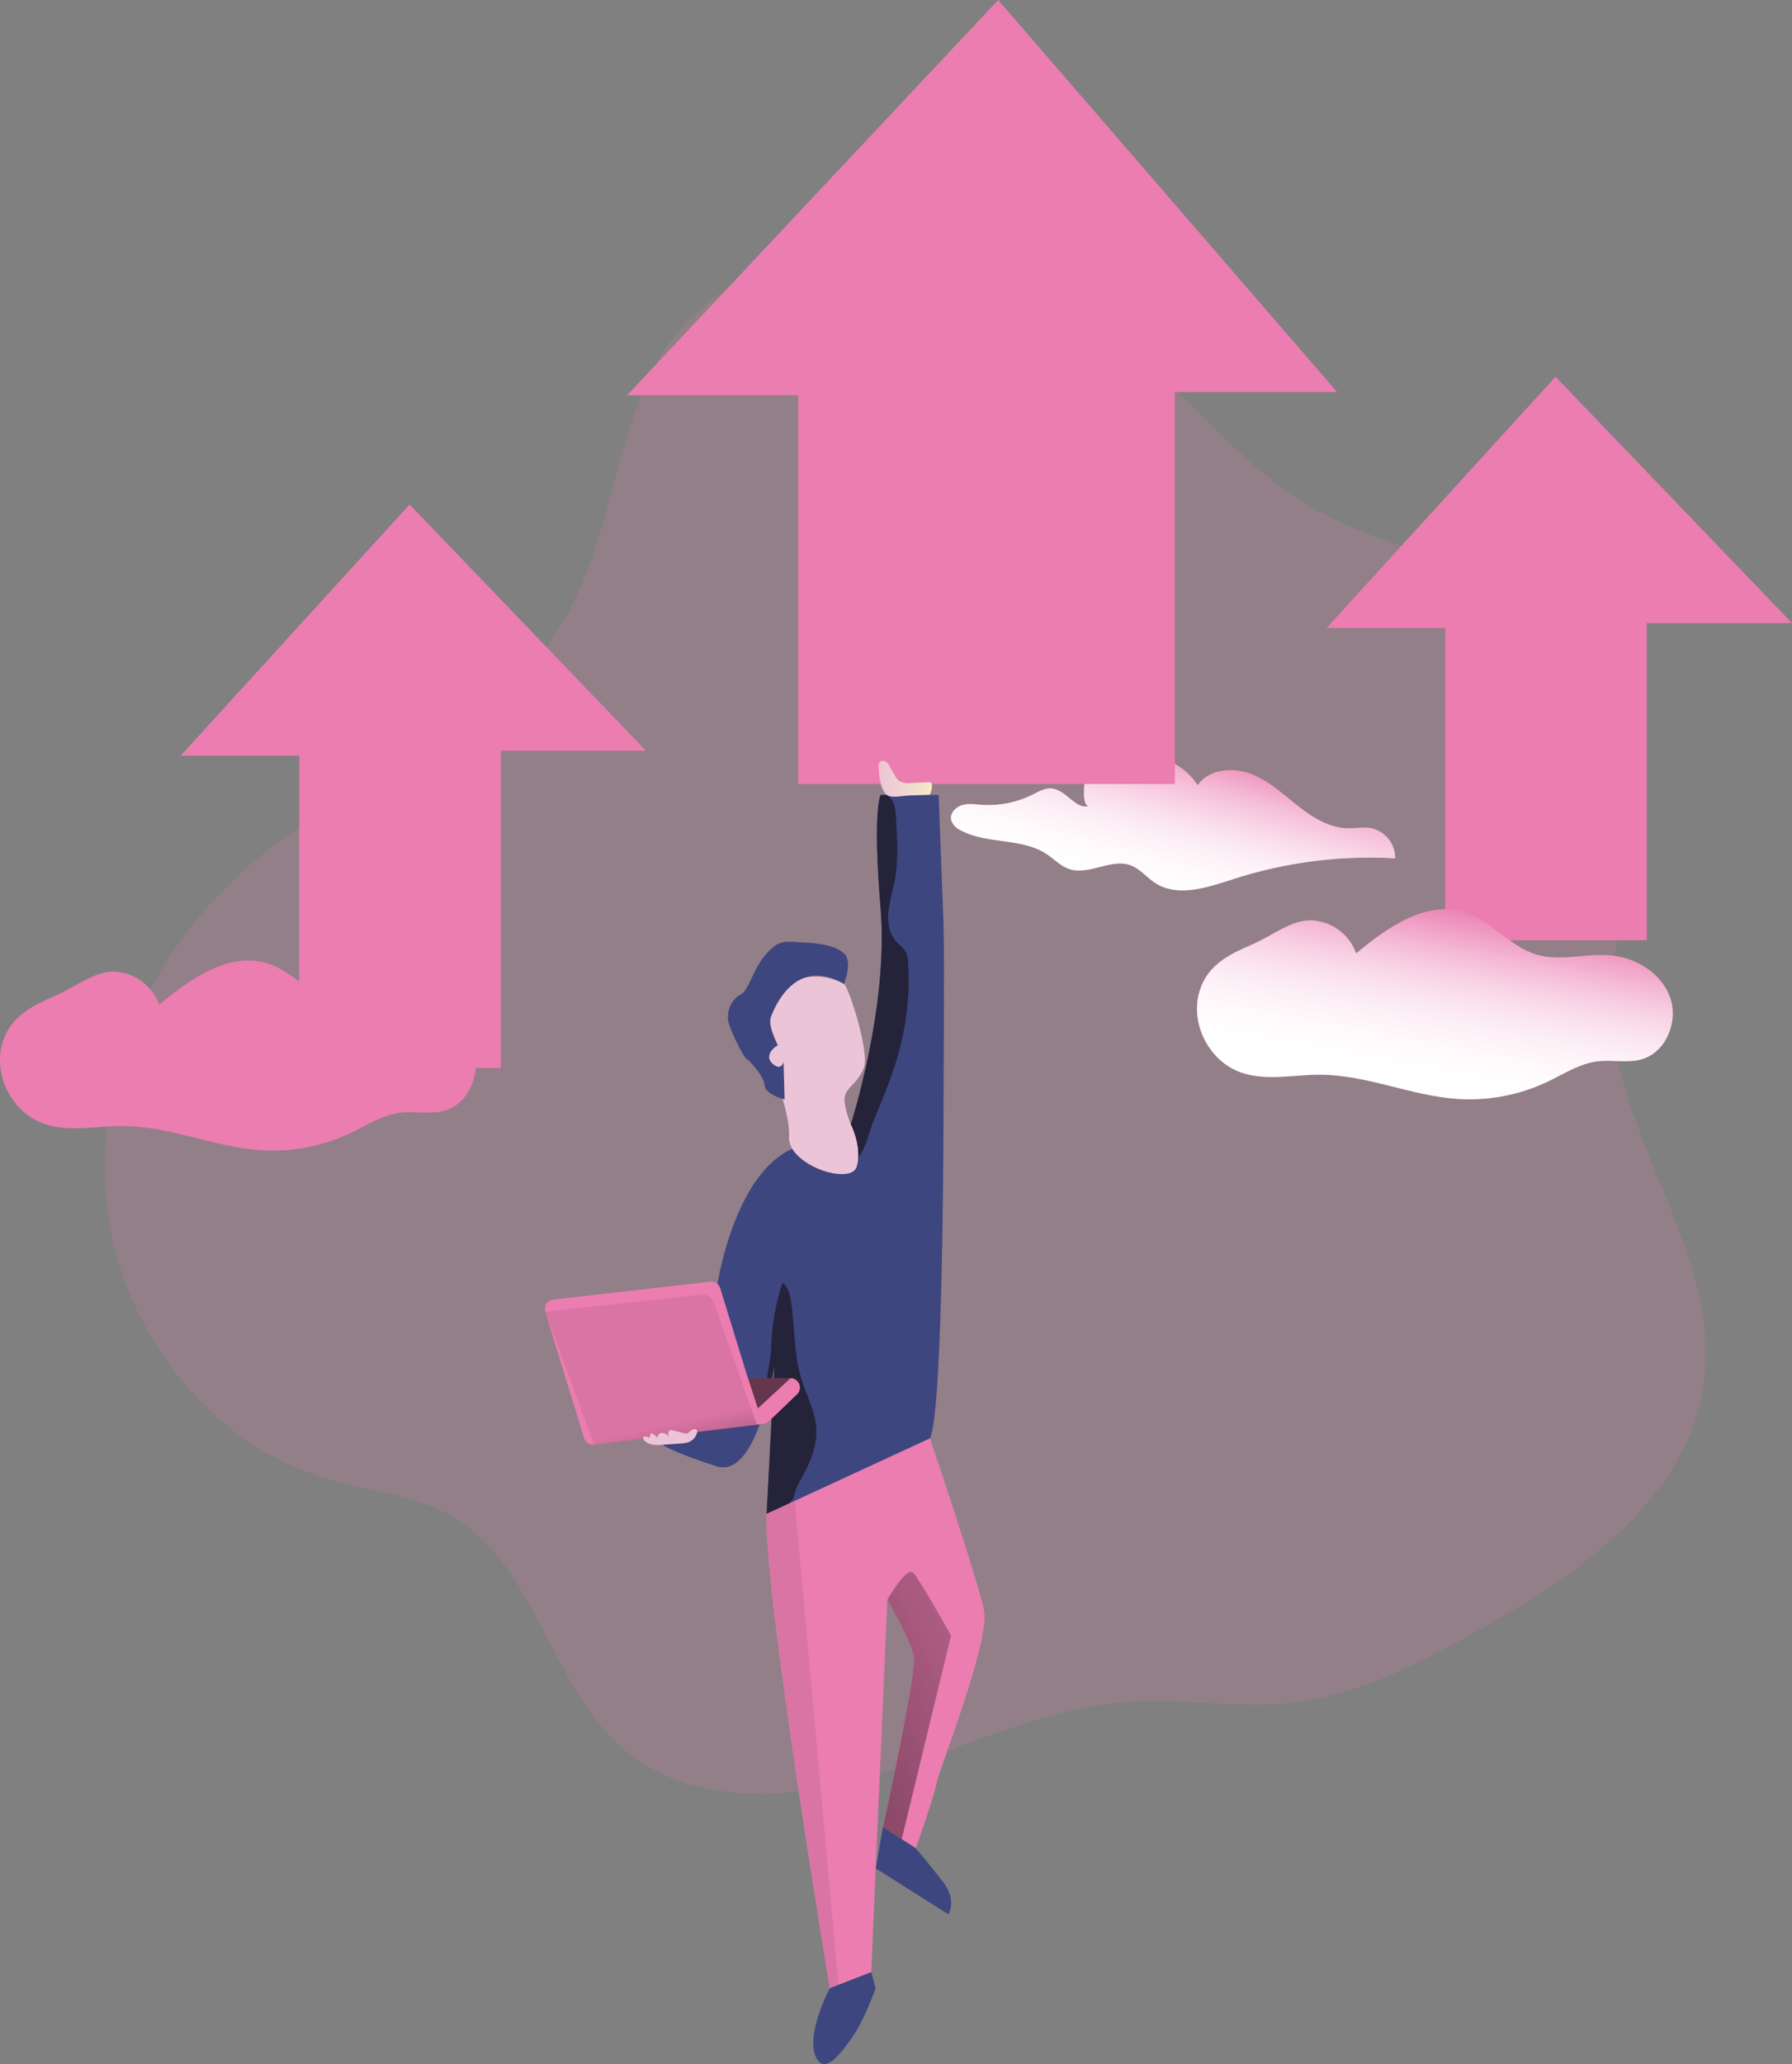 <svg width="205" height="236" viewBox="0 0 205 236" fill="none" xmlns="http://www.w3.org/2000/svg">
<rect x="0" y="0" width="205" height="236" fill="#808080" stroke="none"/>
<g clip-path="url(#clip0)">
<path opacity="0.18" d="M73.694 44.401C69.983 53.329 69.198 63.464 64.072 71.659C56.296 84.095 40.763 88.901 29.413 98.185C18.131 107.422 10.965 121.987 12.09 136.521C13.215 151.054 23.309 164.895 37.289 169.044C42.134 170.486 47.391 170.846 51.752 173.399C61.477 179.093 62.947 193.088 71.654 200.238C79.442 206.632 90.891 205.84 100.525 202.894C110.159 199.949 119.417 195.166 129.475 194.561C135.473 194.2 141.506 195.352 147.48 194.731C155.094 193.939 162.09 190.32 168.785 186.607C180.427 180.146 192.949 171.507 194.886 158.339C197.105 143.168 184.064 129.41 184.27 114.077C184.365 106.95 187.36 100.089 187.637 92.951C188.033 83.105 182.756 73.235 174.366 68.064C167.501 63.828 159.134 62.736 151.96 59.05C142.235 54.053 135.544 44.797 127.293 37.639C112.362 24.689 82.346 23.576 73.694 44.401Z" fill="#EB7DB1"/>
<path d="M137.01 89.772C138.262 87.986 140.896 87.689 142.952 88.43C145.008 89.17 146.656 90.698 148.363 92.056C150.071 93.414 152.036 94.673 154.218 94.709C155.09 94.709 155.973 94.534 156.833 94.685C157.624 94.852 158.332 95.287 158.838 95.917C159.344 96.547 159.615 97.333 159.606 98.141C153.338 97.782 147.057 98.588 141.082 100.517C138.139 101.467 134.744 102.643 132.141 100.956C131.171 100.323 130.422 99.333 129.337 98.933C127.098 98.109 124.583 100.121 122.313 99.365C121.335 99.032 120.606 98.232 119.742 97.658C116.886 95.762 112.92 96.566 109.902 94.938C109.646 94.829 109.415 94.666 109.226 94.462C109.037 94.257 108.894 94.015 108.805 93.751C108.646 92.998 109.312 92.278 110.052 92.06C110.793 91.842 111.582 91.969 112.35 92.024C114.323 92.156 116.295 91.762 118.066 90.884C118.811 90.512 119.584 90.041 120.408 90.16C122.044 90.393 123.248 92.82 124.718 92.076C123.644 92.618 124.044 89.008 124.234 88.659C124.852 87.547 126.865 86.763 128.025 86.466C131.313 85.615 135.144 86.885 137.01 89.772Z" fill="#EB7DB1"/>
<path d="M137.01 89.772C138.262 87.986 140.896 87.689 142.952 88.43C145.008 89.17 146.656 90.698 148.363 92.056C150.071 93.414 152.036 94.673 154.218 94.709C155.09 94.709 155.973 94.534 156.833 94.685C157.624 94.852 158.332 95.287 158.838 95.917C159.344 96.547 159.615 97.333 159.606 98.141C153.338 97.782 147.057 98.588 141.082 100.517C138.139 101.467 134.744 102.643 132.141 100.956C131.171 100.323 130.422 99.333 129.337 98.933C127.098 98.109 124.583 100.121 122.313 99.365C121.335 99.032 120.606 98.232 119.742 97.658C116.886 95.762 112.92 96.566 109.902 94.938C109.646 94.829 109.415 94.666 109.226 94.462C109.037 94.257 108.894 94.015 108.805 93.751C108.646 92.998 109.312 92.278 110.052 92.06C110.793 91.842 111.582 91.969 112.35 92.024C114.323 92.156 116.295 91.762 118.066 90.884C118.811 90.512 119.584 90.041 120.408 90.16C122.044 90.393 123.248 92.82 124.718 92.076C123.644 92.618 124.044 89.008 124.234 88.659C124.852 87.547 126.865 86.763 128.025 86.466C131.313 85.615 135.144 86.885 137.01 89.772Z" fill="url(#paint0_linear)"/>
<path d="M114.188 0L71.749 45.185H91.315V89.641H134.399V44.821H152.963L114.188 0Z" fill="#EB7DB1"/>
<path d="M20.667 86.407L46.856 57.68L73.908 85.844H57.294V122.114H34.231V86.407H20.667Z" fill="#EB7DB1"/>
<path d="M151.758 71.802L177.947 43.075L205 71.24H188.386V107.509H165.322V71.802H151.758Z" fill="#EB7DB1"/>
<path d="M107.937 125.701C107.937 125.701 107.969 161.138 106.392 164.456C105.152 167.065 94.306 170.905 89.73 172.43C88.49 172.845 87.706 173.087 87.706 173.087L88.585 156.174C88.226 158.463 87.661 160.716 86.898 162.904C85.832 165.798 84.228 168.372 81.978 167.655C77.252 166.154 75.921 165.28 75.921 165.28L73.908 158.153C73.908 158.153 81.475 154.741 81.617 150.595C81.76 146.45 84.18 134.042 90.752 131.303L92.107 130.737L97.325 128.563C97.325 128.563 101.682 115.13 100.739 103.855C99.796 92.579 100.739 90.889 100.739 90.889H107.379C107.379 90.889 107.822 102.437 107.937 105.66C108.052 108.883 107.937 125.701 107.937 125.701Z" fill="#3D467F"/>
<path d="M103.029 119.528C102.296 122.462 101.139 125.269 99.987 128.064C99.392 129.252 99.036 131.849 97.823 132.617C96.532 133.437 94.151 131.695 92.935 131.148C92.662 131.022 92.38 130.891 92.107 130.752L97.324 128.579C97.324 128.579 101.682 115.146 100.739 103.87C99.796 92.595 100.739 90.904 100.739 90.904H101.413C101.52 90.957 101.62 91.023 101.71 91.102C102.363 91.66 102.458 92.619 102.502 93.478C102.653 95.948 102.799 98.45 102.32 100.877C102.024 102.012 101.79 103.162 101.619 104.322C101.516 105.49 101.722 106.748 102.498 107.627C102.862 108.023 103.346 108.356 103.607 108.839C103.809 109.267 103.911 109.735 103.904 110.209C104.079 113.342 103.784 116.483 103.029 119.528V119.528Z" fill="#25233A"/>
<path d="M91.778 168.858C91.451 169.385 91.186 169.947 90.986 170.533C90.932 170.805 90.848 171.071 90.736 171.325C90.618 171.527 90.47 171.71 90.297 171.867L89.726 172.445C88.486 172.861 87.702 173.103 87.702 173.103L88.581 156.189C88.221 158.479 87.657 160.731 86.894 162.92C87.191 159.974 88.193 155.702 88.233 153.972C88.3 151.491 88.731 149.032 89.512 146.676C90.15 147.123 90.36 147.955 90.479 148.719C90.946 151.688 90.788 154.768 91.667 157.642C92.242 159.523 93.252 161.305 93.383 163.272C93.513 165.24 92.729 167.136 91.778 168.858Z" fill="#25233A"/>
<path d="M91.184 159.42L87.964 162.512C87.797 162.672 87.583 162.774 87.353 162.801L67.97 165.176C67.722 165.209 67.471 165.152 67.26 165.017C67.05 164.881 66.894 164.675 66.822 164.436L62.373 149.966C62.328 149.816 62.316 149.658 62.339 149.503C62.361 149.349 62.417 149.201 62.503 149.07C62.588 148.939 62.702 148.828 62.834 148.746C62.967 148.663 63.117 148.611 63.272 148.592L81.257 146.545C81.504 146.517 81.752 146.576 81.96 146.712C82.168 146.848 82.321 147.052 82.394 147.289L85.329 156.835C85.464 157.282 85.575 157.587 85.575 157.587H90.455C90.667 157.589 90.874 157.654 91.048 157.773C91.223 157.893 91.358 158.062 91.436 158.259C91.515 158.455 91.532 158.671 91.487 158.878C91.443 159.085 91.337 159.273 91.184 159.42V159.42Z" fill="#EB7DB1"/>
<path d="M100.502 87.788C100.477 87.661 100.483 87.529 100.52 87.405C100.556 87.28 100.622 87.166 100.712 87.072C100.814 87.008 100.935 86.978 101.056 86.986C101.177 86.995 101.292 87.041 101.385 87.119C101.572 87.275 101.721 87.472 101.821 87.693L102.34 88.632C102.461 88.893 102.638 89.124 102.859 89.309C103.236 89.515 103.669 89.593 104.095 89.53L106.21 89.439C106.301 89.429 106.393 89.444 106.475 89.483C106.532 89.531 106.574 89.593 106.599 89.662C106.624 89.731 106.631 89.806 106.618 89.879C106.61 90.223 106.526 90.561 106.372 90.869L103.996 90.956C103.342 90.98 102.32 91.217 101.698 91.019C100.755 90.706 100.545 88.628 100.502 87.788Z" fill="url(#paint1_linear)"/>
<path d="M107.157 203.832C106.935 205.167 104.78 211.331 104.78 211.331L103.156 210.278L101.028 208.9C101.028 208.9 104.899 191.203 104.554 189.394C104.209 187.584 101.516 182.909 101.516 182.909L99.669 225.496L94.916 227.329C94.916 227.329 87.262 181.381 87.694 173.09L106.38 164.459C106.38 164.459 111.926 180.775 112.592 184.223C113.257 187.671 107.382 202.498 107.157 203.832Z" fill="#EB7DB1"/>
<path d="M100.181 213.635L108.5 218.885C108.5 218.885 109.478 217.278 107.933 215.251C106.388 213.224 104.764 211.331 104.764 211.331L101.005 208.9L100.181 213.635Z" fill="#3D467F"/>
<path d="M94.928 227.33C94.928 227.33 92.262 232.33 93.26 234.994C94.258 237.659 96.512 234.401 97.82 232.441C98.929 230.77 100.173 227.33 100.173 227.33L99.669 225.497L94.928 227.33Z" fill="#3D467F"/>
<path d="M108.797 187.003L103.156 210.278L101.028 208.9C101.028 208.9 104.899 191.203 104.554 189.394C104.209 187.584 101.516 182.909 101.516 182.909C101.516 182.909 103.71 179.021 104.491 179.852C105.271 180.684 108.797 187.003 108.797 187.003Z" fill="url(#paint2_linear)"/>
<path d="M90.911 171.605L95.91 226.949L94.928 227.345C94.928 227.345 87.286 181.186 87.706 173.106L90.911 171.605Z" fill="url(#paint3_linear)"/>
<path d="M90.448 157.571L86.696 161.031L85.329 156.834C85.464 157.282 85.575 157.587 85.575 157.587L90.448 157.571Z" fill="url(#paint4_linear)"/>
<path d="M62.373 149.981L80.243 148.029C80.546 147.996 80.851 148.067 81.108 148.229C81.366 148.392 81.561 148.637 81.661 148.924L86.577 162.896L67.958 165.192L62.373 149.981Z" fill="url(#paint5_linear)"/>
<path d="M96.718 125.071C96.259 126.092 97.324 128.579 97.324 128.579C97.324 128.579 98.477 130.784 98.089 133.009C98.089 133.116 98.045 133.227 98.022 133.333C97.443 135.665 90.035 133.199 90.261 129.941C90.487 126.682 86.882 118.376 86.882 118.376C88.998 109.045 95.93 112.002 96.548 112.501C97.166 113 99.472 120.375 98.842 122.05C98.663 122.535 98.404 122.988 98.077 123.388C97.562 124.038 97.019 124.402 96.718 125.071Z" fill="url(#paint6_linear)"/>
<path d="M96.548 112.509C96.548 112.509 97.586 109.928 96.548 109.009C95.51 108.091 93.775 107.845 91.814 107.762C89.853 107.679 89.239 107.343 87.706 109.009C86.173 110.676 85.658 113.285 84.707 113.733C83.757 114.18 82.925 115.684 83.424 117.169C83.923 118.654 85.175 121.017 85.424 121.096C85.674 121.176 87.385 123.009 87.468 124.093C87.552 125.178 89.758 125.701 89.758 125.701L89.635 121.425C89.635 121.425 89.386 122.549 88.344 121.591C87.302 120.633 88.843 119.509 88.966 119.552C89.089 119.596 87.777 117.359 88.193 116.266C88.609 115.174 90.998 109.271 96.548 112.509Z" fill="#3D467F"/>
<path d="M98.089 133.024C98.023 133.191 97.923 133.342 97.796 133.468C97.598 133.634 97.359 133.744 97.103 133.786C96.848 133.827 96.587 133.8 96.346 133.705C95.869 133.506 95.45 133.188 95.13 132.783C94.404 131.943 93.878 130.949 93.594 129.876C93.309 128.803 93.272 127.68 93.486 126.591C93.553 126.194 93.698 125.815 93.913 125.474C94.436 124.714 95.415 124.441 96.27 124.089C97.126 123.736 97.752 123.162 98.077 123.404C97.562 124.045 97.019 124.409 96.718 125.078C96.259 126.1 97.324 128.586 97.324 128.586C97.324 128.586 98.477 130.783 98.089 133.024Z" fill="url(#paint7_linear)"/>
<path d="M137.097 113.823C136.305 117.386 138.46 121.345 141.875 122.592C144.747 123.642 147.924 122.877 150.986 122.881C156.342 122.881 161.432 125.304 166.776 125.653C170.314 125.879 173.852 125.197 177.052 123.673C178.902 122.79 180.681 121.618 182.713 121.361C184.416 121.143 186.195 121.595 187.843 121.104C190.644 120.272 192.042 116.713 191.032 113.977C190.022 111.242 187.134 109.488 184.222 109.227C181.394 108.989 178.47 109.955 175.753 109.139C172.714 108.229 170.631 105.291 167.612 104.309C163.191 102.876 158.719 106.036 155.141 109.005C154.759 107.933 154.064 107 153.146 106.327C152.228 105.654 151.129 105.271 149.992 105.228C147.654 105.18 145.345 107.12 143.222 107.999C140.393 109.211 137.85 110.509 137.097 113.823Z" fill="#EB7DB1"/>
<path d="M137.097 113.823C136.305 117.386 138.46 121.345 141.875 122.592C144.747 123.642 147.924 122.877 150.986 122.881C156.342 122.881 161.432 125.304 166.776 125.653C170.314 125.879 173.852 125.197 177.052 123.673C178.902 122.79 180.681 121.618 182.713 121.361C184.416 121.143 186.195 121.595 187.843 121.104C190.644 120.272 192.042 116.713 191.032 113.977C190.022 111.242 187.134 109.488 184.222 109.227C181.394 108.989 178.47 109.955 175.753 109.139C172.714 108.229 170.631 105.291 167.612 104.309C163.191 102.876 158.719 106.036 155.141 109.005C154.759 107.933 154.064 107 153.146 106.327C152.228 105.654 151.129 105.271 149.992 105.228C147.654 105.18 145.345 107.12 143.222 107.999C140.393 109.211 137.85 110.509 137.097 113.823Z" fill="url(#paint8_linear)"/>
<path d="M0.158 119.691C-0.634 123.254 1.521 127.213 4.94 128.46C7.812 129.509 10.985 128.741 14.051 128.749C19.403 128.749 24.494 131.168 29.837 131.52C33.377 131.747 36.916 131.065 40.117 129.541C41.967 128.662 43.742 127.486 45.778 127.229C47.482 127.015 49.26 127.466 50.908 126.975C53.705 126.144 55.108 122.581 54.097 119.849C53.087 117.117 50.195 115.355 47.288 115.098C44.459 114.857 41.536 115.823 38.818 115.011C35.776 114.1 33.692 111.159 30.677 110.181C26.256 108.744 21.784 111.907 18.207 114.872C17.824 113.801 17.128 112.869 16.21 112.197C15.293 111.525 14.194 111.142 13.057 111.099C10.72 111.052 8.41 112.988 6.287 113.871C3.454 115.078 0.919 116.397 0.158 119.691Z" fill="#EB7DB1"/>
<path d="M0.158 119.691C-0.634 123.254 1.521 127.213 4.94 128.46C7.812 129.509 10.985 128.741 14.051 128.749C19.403 128.749 24.494 131.168 29.837 131.52C33.377 131.747 36.916 131.065 40.117 129.541C41.967 128.662 43.742 127.486 45.778 127.229C47.482 127.015 49.26 127.466 50.908 126.975C53.705 126.144 55.108 122.581 54.097 119.849C53.087 117.117 50.195 115.355 47.288 115.098C44.459 114.857 41.536 115.823 38.818 115.011C35.776 114.1 33.692 111.159 30.677 110.181C26.256 108.744 21.784 111.907 18.207 114.872C17.824 113.801 17.128 112.869 16.21 112.197C15.293 111.525 14.194 111.142 13.057 111.099C10.72 111.052 8.41 112.988 6.287 113.871C3.454 115.078 0.919 116.397 0.158 119.691Z" fill="url(#paint9_linear)"/>
<path d="M74.483 165.153C74.885 165.234 75.299 165.249 75.707 165.196L77.913 165.042C78.198 165.031 78.48 164.985 78.753 164.903C78.995 164.814 79.212 164.668 79.385 164.476C79.557 164.284 79.681 164.053 79.743 163.803C79.765 163.729 79.765 163.651 79.743 163.577C79.668 163.351 79.347 163.367 79.137 163.502C78.927 163.636 78.785 163.846 78.551 163.898C78.425 163.909 78.299 163.894 78.179 163.854L76.931 163.537C76.861 163.514 76.786 163.506 76.713 163.514C76.44 163.557 76.416 163.937 76.459 164.21C76.375 164.099 76.267 164.007 76.143 163.942C76.019 163.877 75.882 163.84 75.742 163.834C75.602 163.835 75.468 163.892 75.368 163.991C75.269 164.09 75.213 164.224 75.212 164.365L74.72 163.969C74.653 163.917 74.562 163.862 74.487 163.906C74.451 163.935 74.425 163.975 74.415 164.02L74.249 164.444C74.293 164.333 73.623 164.048 73.579 164.444C73.556 164.784 74.257 165.093 74.483 165.153Z" fill="url(#paint10_linear)"/>
</g>
<defs>
<linearGradient id="paint0_linear" x1="137.097" y1="84.851" x2="132.06" y2="103.895" gradientUnits="userSpaceOnUse">
<stop stop-color="white" stop-opacity="0"/>
<stop offset="0.06" stop-color="white" stop-opacity="0.13"/>
<stop offset="0.16" stop-color="white" stop-opacity="0.33"/>
<stop offset="0.26" stop-color="white" stop-opacity="0.51"/>
<stop offset="0.37" stop-color="white" stop-opacity="0.66"/>
<stop offset="0.48" stop-color="white" stop-opacity="0.79"/>
<stop offset="0.59" stop-color="white" stop-opacity="0.88"/>
<stop offset="0.71" stop-color="white" stop-opacity="0.95"/>
<stop offset="0.84" stop-color="white" stop-opacity="0.99"/>
<stop offset="1" stop-color="white"/>
</linearGradient>
<linearGradient id="paint1_linear" x1="100.498" y1="89.035" x2="106.618" y2="89.035" gradientUnits="userSpaceOnUse">
<stop stop-color="#ECC4D7"/>
<stop offset="0.42" stop-color="#EFD4D1"/>
<stop offset="1" stop-color="#F2EAC9"/>
</linearGradient>
<linearGradient id="paint2_linear" x1="118.019" y1="188.412" x2="41.892" y2="223.278" gradientUnits="userSpaceOnUse">
<stop stop-opacity="0.07"/>
<stop offset="0.08" stop-opacity="0.25"/>
<stop offset="1"/>
</linearGradient>
<linearGradient id="paint3_linear" x1="3044.31" y1="28468.4" x2="4670.87" y2="28433.8" gradientUnits="userSpaceOnUse">
<stop stop-opacity="0.07"/>
<stop offset="0.08" stop-opacity="0.25"/>
<stop offset="1"/>
</linearGradient>
<linearGradient id="paint4_linear" x1="2021.43" y1="1806.94" x2="1821.72" y2="2017.18" gradientUnits="userSpaceOnUse">
<stop stop-opacity="0.07"/>
<stop offset="0.08" stop-opacity="0.25"/>
<stop offset="1"/>
</linearGradient>
<linearGradient id="paint5_linear" x1="75.909" y1="162.912" x2="82.303" y2="191.826" gradientUnits="userSpaceOnUse">
<stop stop-opacity="0.07"/>
<stop offset="0.52" stop-opacity="0.83"/>
<stop offset="0.56" stop-opacity="0.87"/>
<stop offset="1"/>
</linearGradient>
<linearGradient id="paint6_linear" x1="4562.96" y1="7127.4" x2="4930.53" y2="7127.4" gradientUnits="userSpaceOnUse">
<stop stop-color="#ECC4D7"/>
<stop offset="0.42" stop-color="#EFD4D1"/>
<stop offset="1" stop-color="#F2EAC9"/>
</linearGradient>
<linearGradient id="paint7_linear" x1="1955.02" y1="3359.24" x2="2448.68" y2="3711.4" gradientUnits="userSpaceOnUse">
<stop stop-color="#ECC4D7"/>
<stop offset="0.42" stop-color="#EFD4D1"/>
<stop offset="1" stop-color="#F2EAC9"/>
</linearGradient>
<linearGradient id="paint8_linear" x1="166.515" y1="102.959" x2="160.544" y2="134.7" gradientUnits="userSpaceOnUse">
<stop offset="0.02" stop-color="white" stop-opacity="0"/>
<stop offset="0.06" stop-color="white" stop-opacity="0.13"/>
<stop offset="0.13" stop-color="white" stop-opacity="0.33"/>
<stop offset="0.2" stop-color="white" stop-opacity="0.51"/>
<stop offset="0.27" stop-color="white" stop-opacity="0.66"/>
<stop offset="0.35" stop-color="white" stop-opacity="0.79"/>
<stop offset="0.43" stop-color="white" stop-opacity="0.88"/>
<stop offset="0.51" stop-color="white" stop-opacity="0.95"/>
<stop offset="0.6" stop-color="white" stop-opacity="0.99"/>
<stop offset="0.71" stop-color="white"/>
</linearGradient>
<linearGradient id="paint9_linear" x1="11965.9" y1="6018.62" x2="11974.4" y2="7634.53" gradientUnits="userSpaceOnUse">
<stop stop-color="white" stop-opacity="0"/>
<stop offset="0.06" stop-color="white" stop-opacity="0.13"/>
<stop offset="0.16" stop-color="white" stop-opacity="0.33"/>
<stop offset="0.26" stop-color="white" stop-opacity="0.51"/>
<stop offset="0.37" stop-color="white" stop-opacity="0.66"/>
<stop offset="0.48" stop-color="white" stop-opacity="0.79"/>
<stop offset="0.59" stop-color="white" stop-opacity="0.88"/>
<stop offset="0.71" stop-color="white" stop-opacity="0.95"/>
<stop offset="0.84" stop-color="white" stop-opacity="0.99"/>
<stop offset="1" stop-color="white"/>
</linearGradient>
<linearGradient id="paint10_linear" x1="2158.81" y1="920.433" x2="2255.17" y2="920.433" gradientUnits="userSpaceOnUse">
<stop stop-color="#ECC4D7"/>
<stop offset="0.42" stop-color="#EFD4D1"/>
<stop offset="1" stop-color="#F2EAC9"/>
</linearGradient>
<clipPath id="clip0">
<rect width="205" height="236" fill="white"/>
</clipPath>
</defs>
</svg>
